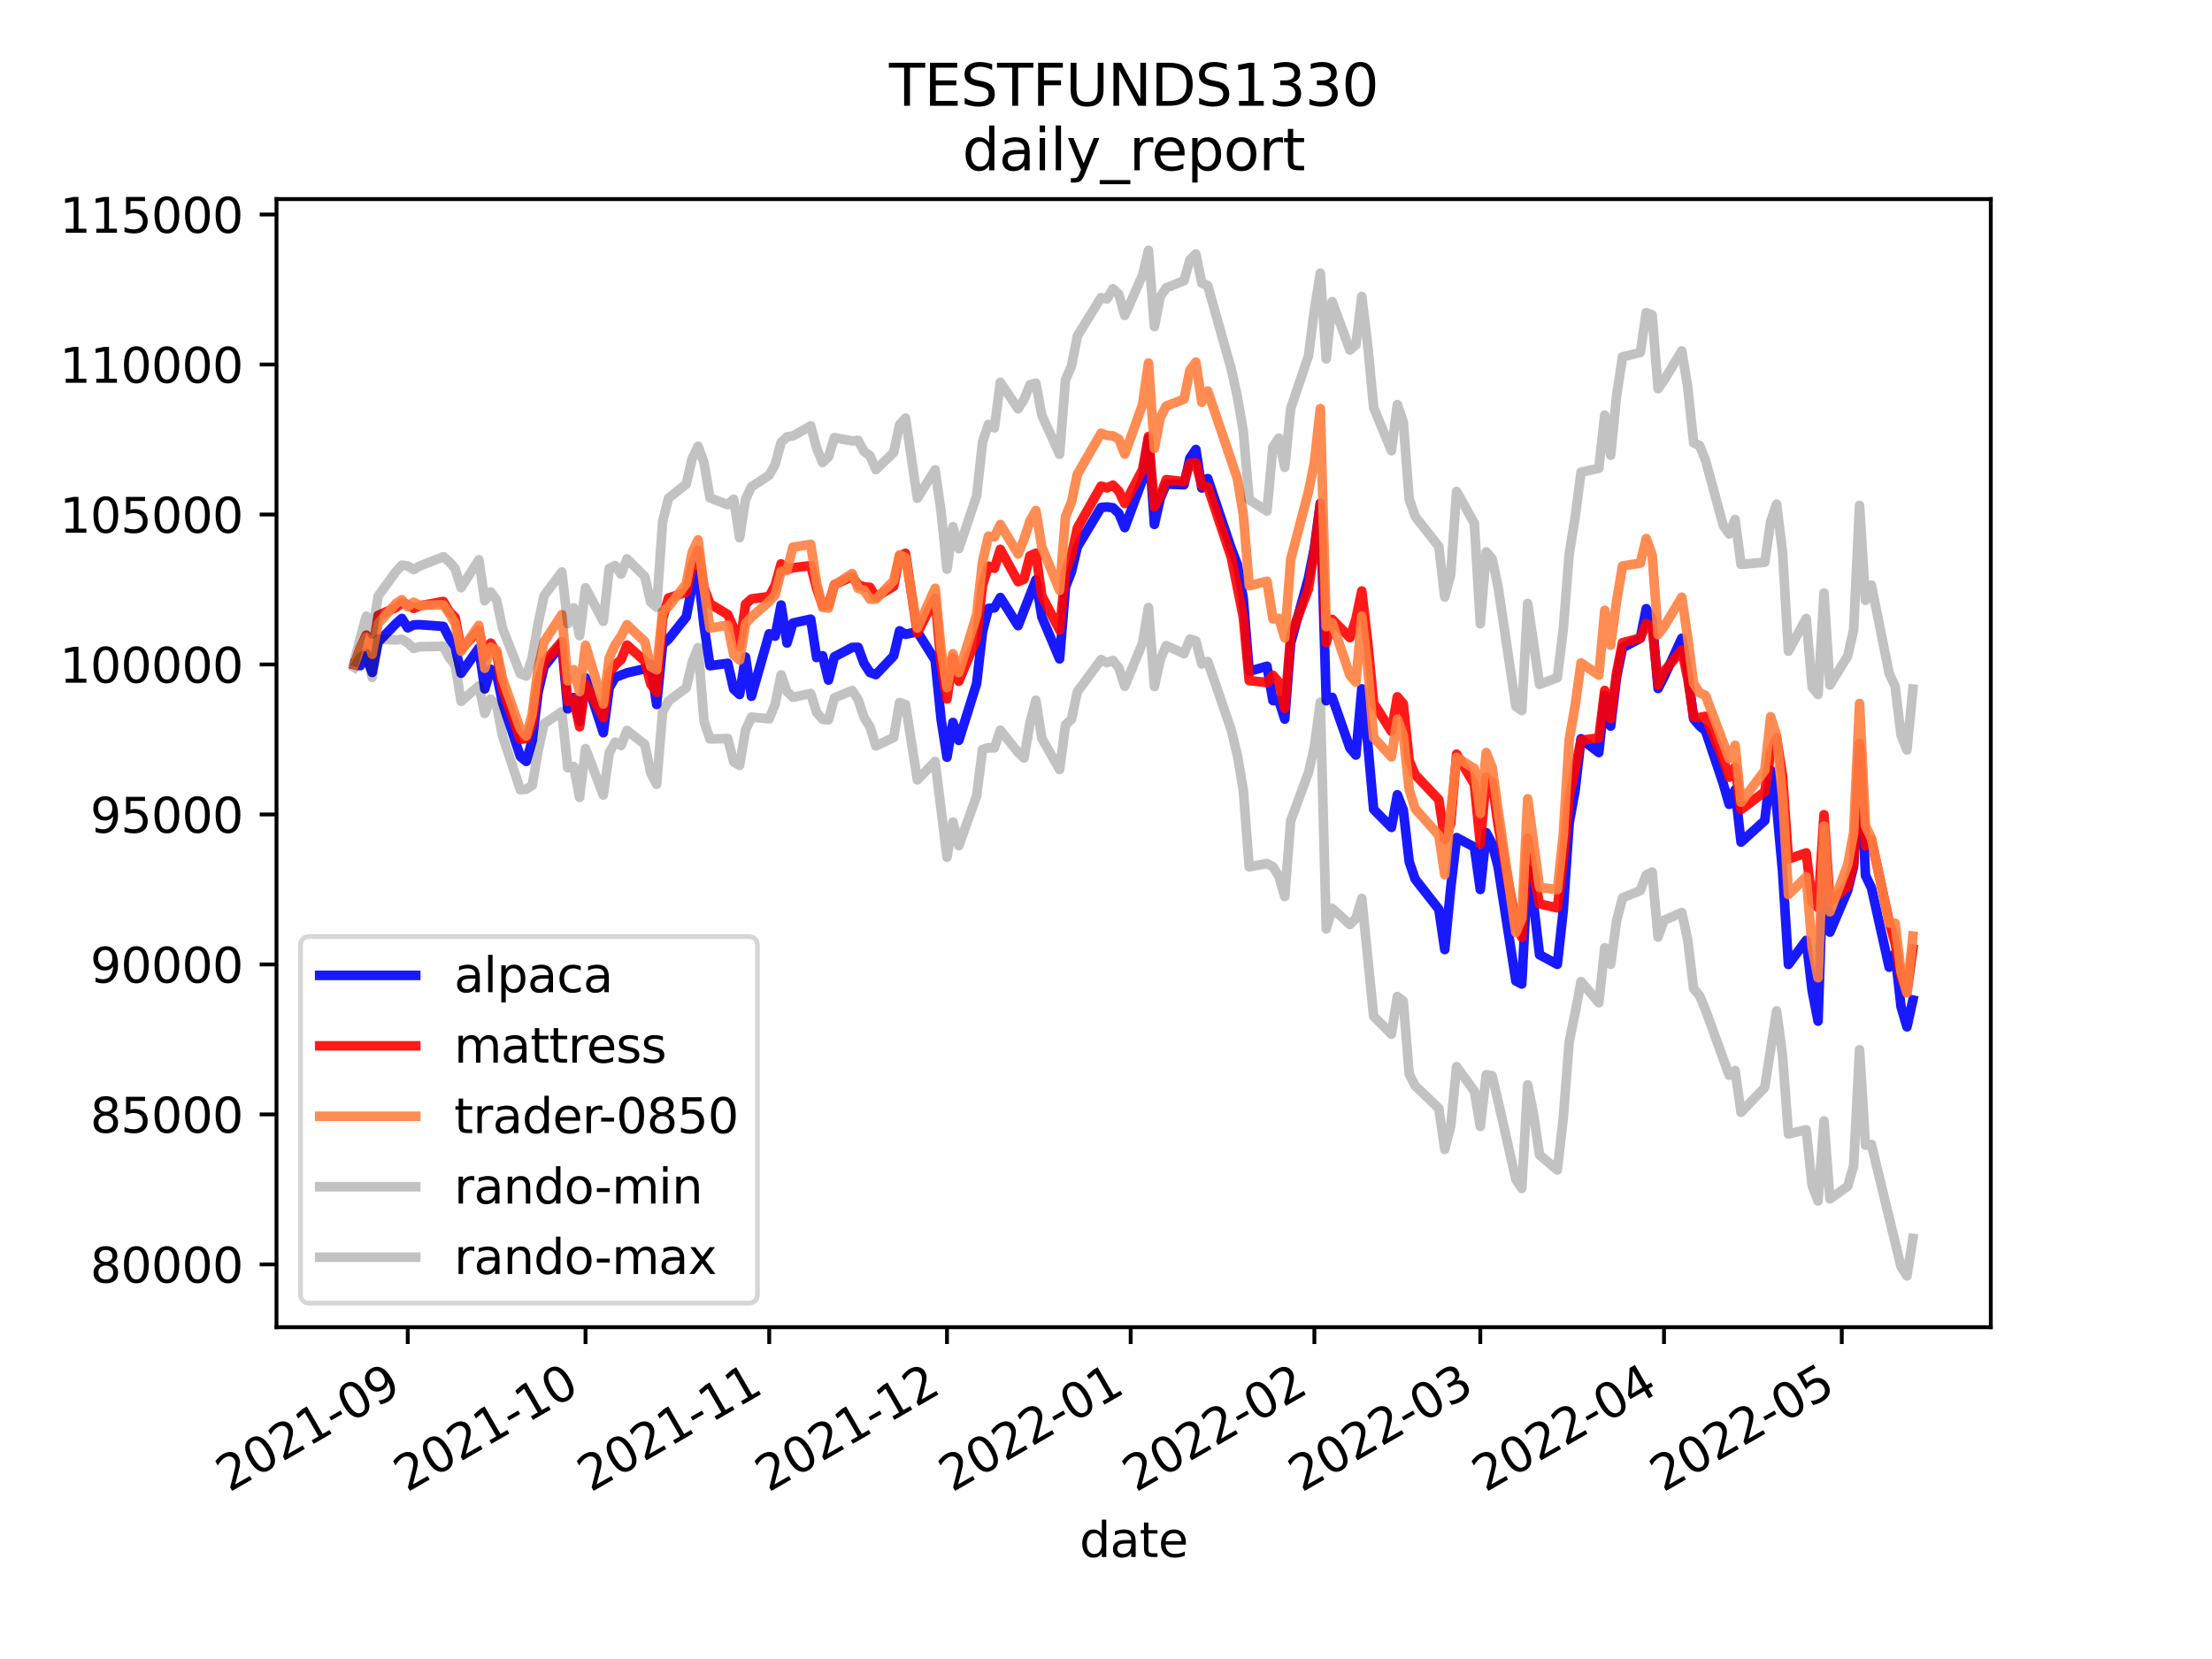 <?xml version="1.0" encoding="utf-8" standalone="no"?>
<!DOCTYPE svg PUBLIC "-//W3C//DTD SVG 1.1//EN"
  "http://www.w3.org/Graphics/SVG/1.1/DTD/svg11.dtd">
<svg height="345.6pt" version="1.1" viewBox="0 0 460.8 345.6" width="460.8pt" xmlns="http://www.w3.org/2000/svg" xmlns:xlink="http://www.w3.org/1999/xlink">
 <defs>
  <style type="text/css">*{stroke-linecap:butt;stroke-linejoin:round;}</style>
 </defs>
 <g id="figure_1">
  <g id="patch_1">
   <path d="M 0 345.6 
L 460.8 345.6 
L 460.8 0 
L 0 0 
z
" style="fill:#ffffff;"/>
  </g>
  <g id="axes_1">
   <g id="patch_2">
    <path d="M 57.6 276.48 
L 414.72 276.48 
L 414.72 41.472 
L 57.6 41.472 
z
" style="fill:#ffffff;"/>
   </g>
   <g id="matplotlib.axis_1">
    <g id="xtick_1">
     <g id="line2d_1">
      <defs>
       <path d="M 0 0 
L 0 3.5 
" id="m07c28745f4" style="stroke:#000000;stroke-width:0.8;"/>
      </defs>
      <g>
       <use style="stroke:#000000;stroke-width:0.8;" x="84.943" xlink:href="#m07c28745f4" y="276.48"/>
      </g>
     </g>
     <g id="text_1">
      <!-- 2021-09 -->
      <g transform="translate(47.718 310.952)rotate(-30)scale(0.1 -0.1)">
       <defs>
        <path d="M 1228 531 
L 3431 531 
L 3431 0 
L 469 0 
L 469 531 
Q 828 903 1448 1529 
Q 2069 2156 2228 2338 
Q 2531 2678 2651 2914 
Q 2772 3150 2772 3378 
Q 2772 3750 2511 3984 
Q 2250 4219 1831 4219 
Q 1534 4219 1204 4116 
Q 875 4013 500 3803 
L 500 4441 
Q 881 4594 1212 4672 
Q 1544 4750 1819 4750 
Q 2544 4750 2975 4387 
Q 3406 4025 3406 3419 
Q 3406 3131 3298 2873 
Q 3191 2616 2906 2266 
Q 2828 2175 2409 1742 
Q 1991 1309 1228 531 
z
" id="DejaVuSans-32" transform="scale(0.016)"/>
        <path d="M 2034 4250 
Q 1547 4250 1301 3770 
Q 1056 3291 1056 2328 
Q 1056 1369 1301 889 
Q 1547 409 2034 409 
Q 2525 409 2770 889 
Q 3016 1369 3016 2328 
Q 3016 3291 2770 3770 
Q 2525 4250 2034 4250 
z
M 2034 4750 
Q 2819 4750 3233 4129 
Q 3647 3509 3647 2328 
Q 3647 1150 3233 529 
Q 2819 -91 2034 -91 
Q 1250 -91 836 529 
Q 422 1150 422 2328 
Q 422 3509 836 4129 
Q 1250 4750 2034 4750 
z
" id="DejaVuSans-30" transform="scale(0.016)"/>
        <path d="M 794 531 
L 1825 531 
L 1825 4091 
L 703 3866 
L 703 4441 
L 1819 4666 
L 2450 4666 
L 2450 531 
L 3481 531 
L 3481 0 
L 794 0 
L 794 531 
z
" id="DejaVuSans-31" transform="scale(0.016)"/>
        <path d="M 313 2009 
L 1997 2009 
L 1997 1497 
L 313 1497 
L 313 2009 
z
" id="DejaVuSans-2d" transform="scale(0.016)"/>
        <path d="M 703 97 
L 703 672 
Q 941 559 1184 500 
Q 1428 441 1663 441 
Q 2288 441 2617 861 
Q 2947 1281 2994 2138 
Q 2813 1869 2534 1725 
Q 2256 1581 1919 1581 
Q 1219 1581 811 2004 
Q 403 2428 403 3163 
Q 403 3881 828 4315 
Q 1253 4750 1959 4750 
Q 2769 4750 3195 4129 
Q 3622 3509 3622 2328 
Q 3622 1225 3098 567 
Q 2575 -91 1691 -91 
Q 1453 -91 1209 -44 
Q 966 3 703 97 
z
M 1959 2075 
Q 2384 2075 2632 2365 
Q 2881 2656 2881 3163 
Q 2881 3666 2632 3958 
Q 2384 4250 1959 4250 
Q 1534 4250 1286 3958 
Q 1038 3666 1038 3163 
Q 1038 2656 1286 2365 
Q 1534 2075 1959 2075 
z
" id="DejaVuSans-39" transform="scale(0.016)"/>
       </defs>
       <use xlink:href="#DejaVuSans-32"/>
       <use x="63.623" xlink:href="#DejaVuSans-30"/>
       <use x="127.246" xlink:href="#DejaVuSans-32"/>
       <use x="190.869" xlink:href="#DejaVuSans-31"/>
       <use x="254.492" xlink:href="#DejaVuSans-2d"/>
       <use x="290.576" xlink:href="#DejaVuSans-30"/>
       <use x="354.199" xlink:href="#DejaVuSans-39"/>
      </g>
     </g>
    </g>
    <g id="xtick_2">
     <g id="line2d_2">
      <g>
       <use style="stroke:#000000;stroke-width:0.8;" x="121.975" xlink:href="#m07c28745f4" y="276.48"/>
      </g>
     </g>
     <g id="text_2">
      <!-- 2021-10 -->
      <g transform="translate(84.751 310.952)rotate(-30)scale(0.1 -0.1)">
       <use xlink:href="#DejaVuSans-32"/>
       <use x="63.623" xlink:href="#DejaVuSans-30"/>
       <use x="127.246" xlink:href="#DejaVuSans-32"/>
       <use x="190.869" xlink:href="#DejaVuSans-31"/>
       <use x="254.492" xlink:href="#DejaVuSans-2d"/>
       <use x="290.576" xlink:href="#DejaVuSans-31"/>
       <use x="354.199" xlink:href="#DejaVuSans-30"/>
      </g>
     </g>
    </g>
    <g id="xtick_3">
     <g id="line2d_3">
      <g>
       <use style="stroke:#000000;stroke-width:0.8;" x="160.243" xlink:href="#m07c28745f4" y="276.48"/>
      </g>
     </g>
     <g id="text_3">
      <!-- 2021-11 -->
      <g transform="translate(123.018 310.952)rotate(-30)scale(0.1 -0.1)">
       <use xlink:href="#DejaVuSans-32"/>
       <use x="63.623" xlink:href="#DejaVuSans-30"/>
       <use x="127.246" xlink:href="#DejaVuSans-32"/>
       <use x="190.869" xlink:href="#DejaVuSans-31"/>
       <use x="254.492" xlink:href="#DejaVuSans-2d"/>
       <use x="290.576" xlink:href="#DejaVuSans-31"/>
       <use x="354.199" xlink:href="#DejaVuSans-31"/>
      </g>
     </g>
    </g>
    <g id="xtick_4">
     <g id="line2d_4">
      <g>
       <use style="stroke:#000000;stroke-width:0.8;" x="197.276" xlink:href="#m07c28745f4" y="276.48"/>
      </g>
     </g>
     <g id="text_4">
      <!-- 2021-12 -->
      <g transform="translate(160.051 310.952)rotate(-30)scale(0.1 -0.1)">
       <use xlink:href="#DejaVuSans-32"/>
       <use x="63.623" xlink:href="#DejaVuSans-30"/>
       <use x="127.246" xlink:href="#DejaVuSans-32"/>
       <use x="190.869" xlink:href="#DejaVuSans-31"/>
       <use x="254.492" xlink:href="#DejaVuSans-2d"/>
       <use x="290.576" xlink:href="#DejaVuSans-31"/>
       <use x="354.199" xlink:href="#DejaVuSans-32"/>
      </g>
     </g>
    </g>
    <g id="xtick_5">
     <g id="line2d_5">
      <g>
       <use style="stroke:#000000;stroke-width:0.8;" x="235.543" xlink:href="#m07c28745f4" y="276.48"/>
      </g>
     </g>
     <g id="text_5">
      <!-- 2022-01 -->
      <g transform="translate(198.318 310.952)rotate(-30)scale(0.1 -0.1)">
       <use xlink:href="#DejaVuSans-32"/>
       <use x="63.623" xlink:href="#DejaVuSans-30"/>
       <use x="127.246" xlink:href="#DejaVuSans-32"/>
       <use x="190.869" xlink:href="#DejaVuSans-32"/>
       <use x="254.492" xlink:href="#DejaVuSans-2d"/>
       <use x="290.576" xlink:href="#DejaVuSans-30"/>
       <use x="354.199" xlink:href="#DejaVuSans-31"/>
      </g>
     </g>
    </g>
    <g id="xtick_6">
     <g id="line2d_6">
      <g>
       <use style="stroke:#000000;stroke-width:0.8;" x="273.81" xlink:href="#m07c28745f4" y="276.48"/>
      </g>
     </g>
     <g id="text_6">
      <!-- 2022-02 -->
      <g transform="translate(236.585 310.952)rotate(-30)scale(0.1 -0.1)">
       <use xlink:href="#DejaVuSans-32"/>
       <use x="63.623" xlink:href="#DejaVuSans-30"/>
       <use x="127.246" xlink:href="#DejaVuSans-32"/>
       <use x="190.869" xlink:href="#DejaVuSans-32"/>
       <use x="254.492" xlink:href="#DejaVuSans-2d"/>
       <use x="290.576" xlink:href="#DejaVuSans-30"/>
       <use x="354.199" xlink:href="#DejaVuSans-32"/>
      </g>
     </g>
    </g>
    <g id="xtick_7">
     <g id="line2d_7">
      <g>
       <use style="stroke:#000000;stroke-width:0.8;" x="308.374" xlink:href="#m07c28745f4" y="276.48"/>
      </g>
     </g>
     <g id="text_7">
      <!-- 2022-03 -->
      <g transform="translate(271.149 310.952)rotate(-30)scale(0.1 -0.1)">
       <defs>
        <path d="M 2597 2516 
Q 3050 2419 3304 2112 
Q 3559 1806 3559 1356 
Q 3559 666 3084 287 
Q 2609 -91 1734 -91 
Q 1441 -91 1130 -33 
Q 819 25 488 141 
L 488 750 
Q 750 597 1062 519 
Q 1375 441 1716 441 
Q 2309 441 2620 675 
Q 2931 909 2931 1356 
Q 2931 1769 2642 2001 
Q 2353 2234 1838 2234 
L 1294 2234 
L 1294 2753 
L 1863 2753 
Q 2328 2753 2575 2939 
Q 2822 3125 2822 3475 
Q 2822 3834 2567 4026 
Q 2313 4219 1838 4219 
Q 1578 4219 1281 4162 
Q 984 4106 628 3988 
L 628 4550 
Q 988 4650 1302 4700 
Q 1616 4750 1894 4750 
Q 2613 4750 3031 4423 
Q 3450 4097 3450 3541 
Q 3450 3153 3228 2886 
Q 3006 2619 2597 2516 
z
" id="DejaVuSans-33" transform="scale(0.016)"/>
       </defs>
       <use xlink:href="#DejaVuSans-32"/>
       <use x="63.623" xlink:href="#DejaVuSans-30"/>
       <use x="127.246" xlink:href="#DejaVuSans-32"/>
       <use x="190.869" xlink:href="#DejaVuSans-32"/>
       <use x="254.492" xlink:href="#DejaVuSans-2d"/>
       <use x="290.576" xlink:href="#DejaVuSans-30"/>
       <use x="354.199" xlink:href="#DejaVuSans-33"/>
      </g>
     </g>
    </g>
    <g id="xtick_8">
     <g id="line2d_8">
      <g>
       <use style="stroke:#000000;stroke-width:0.8;" x="346.641" xlink:href="#m07c28745f4" y="276.48"/>
      </g>
     </g>
     <g id="text_8">
      <!-- 2022-04 -->
      <g transform="translate(309.416 310.952)rotate(-30)scale(0.1 -0.1)">
       <defs>
        <path d="M 2419 4116 
L 825 1625 
L 2419 1625 
L 2419 4116 
z
M 2253 4666 
L 3047 4666 
L 3047 1625 
L 3713 1625 
L 3713 1100 
L 3047 1100 
L 3047 0 
L 2419 0 
L 2419 1100 
L 313 1100 
L 313 1709 
L 2253 4666 
z
" id="DejaVuSans-34" transform="scale(0.016)"/>
       </defs>
       <use xlink:href="#DejaVuSans-32"/>
       <use x="63.623" xlink:href="#DejaVuSans-30"/>
       <use x="127.246" xlink:href="#DejaVuSans-32"/>
       <use x="190.869" xlink:href="#DejaVuSans-32"/>
       <use x="254.492" xlink:href="#DejaVuSans-2d"/>
       <use x="290.576" xlink:href="#DejaVuSans-30"/>
       <use x="354.199" xlink:href="#DejaVuSans-34"/>
      </g>
     </g>
    </g>
    <g id="xtick_9">
     <g id="line2d_9">
      <g>
       <use style="stroke:#000000;stroke-width:0.8;" x="383.674" xlink:href="#m07c28745f4" y="276.48"/>
      </g>
     </g>
     <g id="text_9">
      <!-- 2022-05 -->
      <g transform="translate(346.449 310.952)rotate(-30)scale(0.1 -0.1)">
       <defs>
        <path d="M 691 4666 
L 3169 4666 
L 3169 4134 
L 1269 4134 
L 1269 2991 
Q 1406 3038 1543 3061 
Q 1681 3084 1819 3084 
Q 2600 3084 3056 2656 
Q 3513 2228 3513 1497 
Q 3513 744 3044 326 
Q 2575 -91 1722 -91 
Q 1428 -91 1123 -41 
Q 819 9 494 109 
L 494 744 
Q 775 591 1075 516 
Q 1375 441 1709 441 
Q 2250 441 2565 725 
Q 2881 1009 2881 1497 
Q 2881 1984 2565 2268 
Q 2250 2553 1709 2553 
Q 1456 2553 1204 2497 
Q 953 2441 691 2322 
L 691 4666 
z
" id="DejaVuSans-35" transform="scale(0.016)"/>
       </defs>
       <use xlink:href="#DejaVuSans-32"/>
       <use x="63.623" xlink:href="#DejaVuSans-30"/>
       <use x="127.246" xlink:href="#DejaVuSans-32"/>
       <use x="190.869" xlink:href="#DejaVuSans-32"/>
       <use x="254.492" xlink:href="#DejaVuSans-2d"/>
       <use x="290.576" xlink:href="#DejaVuSans-30"/>
       <use x="354.199" xlink:href="#DejaVuSans-35"/>
      </g>
     </g>
    </g>
    <g id="text_10">
     <!-- date -->
     <g transform="translate(224.885 324.351)scale(0.1 -0.1)">
      <defs>
       <path d="M 2906 2969 
L 2906 4863 
L 3481 4863 
L 3481 0 
L 2906 0 
L 2906 525 
Q 2725 213 2448 61 
Q 2172 -91 1784 -91 
Q 1150 -91 751 415 
Q 353 922 353 1747 
Q 353 2572 751 3078 
Q 1150 3584 1784 3584 
Q 2172 3584 2448 3432 
Q 2725 3281 2906 2969 
z
M 947 1747 
Q 947 1113 1208 752 
Q 1469 391 1925 391 
Q 2381 391 2643 752 
Q 2906 1113 2906 1747 
Q 2906 2381 2643 2742 
Q 2381 3103 1925 3103 
Q 1469 3103 1208 2742 
Q 947 2381 947 1747 
z
" id="DejaVuSans-64" transform="scale(0.016)"/>
       <path d="M 2194 1759 
Q 1497 1759 1228 1600 
Q 959 1441 959 1056 
Q 959 750 1161 570 
Q 1363 391 1709 391 
Q 2188 391 2477 730 
Q 2766 1069 2766 1631 
L 2766 1759 
L 2194 1759 
z
M 3341 1997 
L 3341 0 
L 2766 0 
L 2766 531 
Q 2569 213 2275 61 
Q 1981 -91 1556 -91 
Q 1019 -91 701 211 
Q 384 513 384 1019 
Q 384 1609 779 1909 
Q 1175 2209 1959 2209 
L 2766 2209 
L 2766 2266 
Q 2766 2663 2505 2880 
Q 2244 3097 1772 3097 
Q 1472 3097 1187 3025 
Q 903 2953 641 2809 
L 641 3341 
Q 956 3463 1253 3523 
Q 1550 3584 1831 3584 
Q 2591 3584 2966 3190 
Q 3341 2797 3341 1997 
z
" id="DejaVuSans-61" transform="scale(0.016)"/>
       <path d="M 1172 4494 
L 1172 3500 
L 2356 3500 
L 2356 3053 
L 1172 3053 
L 1172 1153 
Q 1172 725 1289 603 
Q 1406 481 1766 481 
L 2356 481 
L 2356 0 
L 1766 0 
Q 1100 0 847 248 
Q 594 497 594 1153 
L 594 3053 
L 172 3053 
L 172 3500 
L 594 3500 
L 594 4494 
L 1172 4494 
z
" id="DejaVuSans-74" transform="scale(0.016)"/>
       <path d="M 3597 1894 
L 3597 1613 
L 953 1613 
Q 991 1019 1311 708 
Q 1631 397 2203 397 
Q 2534 397 2845 478 
Q 3156 559 3463 722 
L 3463 178 
Q 3153 47 2828 -22 
Q 2503 -91 2169 -91 
Q 1331 -91 842 396 
Q 353 884 353 1716 
Q 353 2575 817 3079 
Q 1281 3584 2069 3584 
Q 2775 3584 3186 3129 
Q 3597 2675 3597 1894 
z
M 3022 2063 
Q 3016 2534 2758 2815 
Q 2500 3097 2075 3097 
Q 1594 3097 1305 2825 
Q 1016 2553 972 2059 
L 3022 2063 
z
" id="DejaVuSans-65" transform="scale(0.016)"/>
      </defs>
      <use xlink:href="#DejaVuSans-64"/>
      <use x="63.477" xlink:href="#DejaVuSans-61"/>
      <use x="124.756" xlink:href="#DejaVuSans-74"/>
      <use x="163.965" xlink:href="#DejaVuSans-65"/>
     </g>
    </g>
   </g>
   <g id="matplotlib.axis_2">
    <g id="ytick_1">
     <g id="line2d_10">
      <defs>
       <path d="M 0 0 
L -3.5 0 
" id="m3c3e4e229f" style="stroke:#000000;stroke-width:0.8;"/>
      </defs>
      <g>
       <use style="stroke:#000000;stroke-width:0.8;" x="57.6" xlink:href="#m3c3e4e229f" y="263.396"/>
      </g>
     </g>
     <g id="text_11">
      <!-- 80000 -->
      <g transform="translate(18.788 267.195)scale(0.1 -0.1)">
       <defs>
        <path d="M 2034 2216 
Q 1584 2216 1326 1975 
Q 1069 1734 1069 1313 
Q 1069 891 1326 650 
Q 1584 409 2034 409 
Q 2484 409 2743 651 
Q 3003 894 3003 1313 
Q 3003 1734 2745 1975 
Q 2488 2216 2034 2216 
z
M 1403 2484 
Q 997 2584 770 2862 
Q 544 3141 544 3541 
Q 544 4100 942 4425 
Q 1341 4750 2034 4750 
Q 2731 4750 3128 4425 
Q 3525 4100 3525 3541 
Q 3525 3141 3298 2862 
Q 3072 2584 2669 2484 
Q 3125 2378 3379 2068 
Q 3634 1759 3634 1313 
Q 3634 634 3220 271 
Q 2806 -91 2034 -91 
Q 1263 -91 848 271 
Q 434 634 434 1313 
Q 434 1759 690 2068 
Q 947 2378 1403 2484 
z
M 1172 3481 
Q 1172 3119 1398 2916 
Q 1625 2713 2034 2713 
Q 2441 2713 2670 2916 
Q 2900 3119 2900 3481 
Q 2900 3844 2670 4047 
Q 2441 4250 2034 4250 
Q 1625 4250 1398 4047 
Q 1172 3844 1172 3481 
z
" id="DejaVuSans-38" transform="scale(0.016)"/>
       </defs>
       <use xlink:href="#DejaVuSans-38"/>
       <use x="63.623" xlink:href="#DejaVuSans-30"/>
       <use x="127.246" xlink:href="#DejaVuSans-30"/>
       <use x="190.869" xlink:href="#DejaVuSans-30"/>
       <use x="254.492" xlink:href="#DejaVuSans-30"/>
      </g>
     </g>
    </g>
    <g id="ytick_2">
     <g id="line2d_11">
      <g>
       <use style="stroke:#000000;stroke-width:0.8;" x="57.6" xlink:href="#m3c3e4e229f" y="232.153"/>
      </g>
     </g>
     <g id="text_12">
      <!-- 85000 -->
      <g transform="translate(18.788 235.952)scale(0.1 -0.1)">
       <use xlink:href="#DejaVuSans-38"/>
       <use x="63.623" xlink:href="#DejaVuSans-35"/>
       <use x="127.246" xlink:href="#DejaVuSans-30"/>
       <use x="190.869" xlink:href="#DejaVuSans-30"/>
       <use x="254.492" xlink:href="#DejaVuSans-30"/>
      </g>
     </g>
    </g>
    <g id="ytick_3">
     <g id="line2d_12">
      <g>
       <use style="stroke:#000000;stroke-width:0.8;" x="57.6" xlink:href="#m3c3e4e229f" y="200.909"/>
      </g>
     </g>
     <g id="text_13">
      <!-- 90000 -->
      <g transform="translate(18.788 204.708)scale(0.1 -0.1)">
       <use xlink:href="#DejaVuSans-39"/>
       <use x="63.623" xlink:href="#DejaVuSans-30"/>
       <use x="127.246" xlink:href="#DejaVuSans-30"/>
       <use x="190.869" xlink:href="#DejaVuSans-30"/>
       <use x="254.492" xlink:href="#DejaVuSans-30"/>
      </g>
     </g>
    </g>
    <g id="ytick_4">
     <g id="line2d_13">
      <g>
       <use style="stroke:#000000;stroke-width:0.8;" x="57.6" xlink:href="#m3c3e4e229f" y="169.665"/>
      </g>
     </g>
     <g id="text_14">
      <!-- 95000 -->
      <g transform="translate(18.788 173.464)scale(0.1 -0.1)">
       <use xlink:href="#DejaVuSans-39"/>
       <use x="63.623" xlink:href="#DejaVuSans-35"/>
       <use x="127.246" xlink:href="#DejaVuSans-30"/>
       <use x="190.869" xlink:href="#DejaVuSans-30"/>
       <use x="254.492" xlink:href="#DejaVuSans-30"/>
      </g>
     </g>
    </g>
    <g id="ytick_5">
     <g id="line2d_14">
      <g>
       <use style="stroke:#000000;stroke-width:0.8;" x="57.6" xlink:href="#m3c3e4e229f" y="138.421"/>
      </g>
     </g>
     <g id="text_15">
      <!-- 100000 -->
      <g transform="translate(12.425 142.221)scale(0.1 -0.1)">
       <use xlink:href="#DejaVuSans-31"/>
       <use x="63.623" xlink:href="#DejaVuSans-30"/>
       <use x="127.246" xlink:href="#DejaVuSans-30"/>
       <use x="190.869" xlink:href="#DejaVuSans-30"/>
       <use x="254.492" xlink:href="#DejaVuSans-30"/>
       <use x="318.115" xlink:href="#DejaVuSans-30"/>
      </g>
     </g>
    </g>
    <g id="ytick_6">
     <g id="line2d_15">
      <g>
       <use style="stroke:#000000;stroke-width:0.8;" x="57.6" xlink:href="#m3c3e4e229f" y="107.178"/>
      </g>
     </g>
     <g id="text_16">
      <!-- 105000 -->
      <g transform="translate(12.425 110.977)scale(0.1 -0.1)">
       <use xlink:href="#DejaVuSans-31"/>
       <use x="63.623" xlink:href="#DejaVuSans-30"/>
       <use x="127.246" xlink:href="#DejaVuSans-35"/>
       <use x="190.869" xlink:href="#DejaVuSans-30"/>
       <use x="254.492" xlink:href="#DejaVuSans-30"/>
       <use x="318.115" xlink:href="#DejaVuSans-30"/>
      </g>
     </g>
    </g>
    <g id="ytick_7">
     <g id="line2d_16">
      <g>
       <use style="stroke:#000000;stroke-width:0.8;" x="57.6" xlink:href="#m3c3e4e229f" y="75.934"/>
      </g>
     </g>
     <g id="text_17">
      <!-- 110000 -->
      <g transform="translate(12.425 79.733)scale(0.1 -0.1)">
       <use xlink:href="#DejaVuSans-31"/>
       <use x="63.623" xlink:href="#DejaVuSans-31"/>
       <use x="127.246" xlink:href="#DejaVuSans-30"/>
       <use x="190.869" xlink:href="#DejaVuSans-30"/>
       <use x="254.492" xlink:href="#DejaVuSans-30"/>
       <use x="318.115" xlink:href="#DejaVuSans-30"/>
      </g>
     </g>
    </g>
    <g id="ytick_8">
     <g id="line2d_17">
      <g>
       <use style="stroke:#000000;stroke-width:0.8;" x="57.6" xlink:href="#m3c3e4e229f" y="44.69"/>
      </g>
     </g>
     <g id="text_18">
      <!-- 115000 -->
      <g transform="translate(12.425 48.49)scale(0.1 -0.1)">
       <use xlink:href="#DejaVuSans-31"/>
       <use x="63.623" xlink:href="#DejaVuSans-31"/>
       <use x="127.246" xlink:href="#DejaVuSans-35"/>
       <use x="190.869" xlink:href="#DejaVuSans-30"/>
       <use x="254.492" xlink:href="#DejaVuSans-30"/>
       <use x="318.115" xlink:href="#DejaVuSans-30"/>
      </g>
     </g>
    </g>
   </g>
   <g id="line2d_18">
    <path clip-path="url(#pb7c76d0c6c)" d="M 73.833 138.421 
L 75.067 138.672 
L 76.302 136.583 
L 77.536 140.087 
L 78.77 133.758 
L 82.474 129.922 
L 83.708 128.837 
L 84.943 130.786 
L 86.177 130.178 
L 87.411 130.13 
L 92.349 130.487 
L 93.584 132.905 
L 94.818 134.783 
L 96.052 140.248 
L 99.756 135.005 
L 100.99 143.505 
L 102.225 139.419 
L 103.459 140.501 
L 104.693 146.349 
L 108.397 157.577 
L 109.631 158.615 
L 110.866 154.277 
L 112.1 144.206 
L 113.334 138.915 
L 117.038 134.176 
L 118.272 147.67 
L 119.507 145.3 
L 120.741 150.288 
L 121.975 141.203 
L 125.679 152.627 
L 126.913 143.271 
L 128.148 141.11 
L 130.616 140.164 
L 134.32 139.321 
L 135.554 138.355 
L 136.789 146.754 
L 138.023 134.276 
L 139.257 133.157 
L 142.961 128.515 
L 144.195 122.06 
L 145.43 119.415 
L 146.664 130.379 
L 147.898 138.681 
L 151.602 138.175 
L 152.836 143.543 
L 154.071 144.679 
L 155.305 136.872 
L 156.539 145.051 
L 160.243 132.029 
L 161.477 132.519 
L 162.712 126.039 
L 163.946 133.957 
L 165.18 129.791 
L 168.884 128.983 
L 170.118 136.975 
L 171.353 136.594 
L 172.587 141.678 
L 173.821 136.825 
L 177.525 134.868 
L 178.759 134.842 
L 179.994 138.198 
L 181.228 140.097 
L 182.462 140.533 
L 186.166 136.63 
L 187.4 131.407 
L 188.635 132.138 
L 191.103 131.613 
L 194.807 137.54 
L 196.041 149.812 
L 197.276 157.741 
L 198.51 150.499 
L 199.744 154.235 
L 203.448 142.39 
L 204.682 131.567 
L 205.917 126.752 
L 207.151 126.63 
L 208.385 124.47 
L 212.089 130.341 
L 215.792 120.806 
L 217.026 128.498 
L 220.73 137.261 
L 221.964 122.283 
L 223.199 119.123 
L 224.433 113.933 
L 229.371 105.713 
L 230.605 105.611 
L 231.84 105.77 
L 233.074 106.961 
L 234.308 109.914 
L 238.012 99.94 
L 239.246 91.392 
L 240.48 109.241 
L 241.715 103.791 
L 242.949 100.846 
L 246.653 100.979 
L 247.887 95.426 
L 249.121 93.63 
L 250.356 101.657 
L 251.59 99.689 
L 256.528 114.376 
L 257.762 117.577 
L 258.997 124.692 
L 260.231 139.85 
L 263.935 138.788 
L 265.169 145.935 
L 266.403 145.943 
L 267.638 149.805 
L 268.872 133.955 
L 272.576 120.373 
L 273.81 114.129 
L 275.044 104.838 
L 276.279 145.977 
L 277.513 145.277 
L 281.217 155.84 
L 282.451 157.292 
L 283.685 143.508 
L 284.92 154.802 
L 286.154 168.602 
L 289.858 172.364 
L 291.092 165.573 
L 292.326 168.726 
L 293.561 179.496 
L 294.795 183.126 
L 299.733 189.418 
L 300.967 197.813 
L 302.202 185.056 
L 303.436 174.488 
L 307.14 176.47 
L 308.374 185.298 
L 309.608 173.462 
L 310.843 175.753 
L 312.077 180.586 
L 315.781 204.341 
L 317.015 204.988 
L 318.249 181.126 
L 319.484 188.482 
L 320.718 198.898 
L 324.422 200.89 
L 325.656 189.642 
L 326.89 171.468 
L 328.125 164.663 
L 329.359 153.907 
L 333.063 156.773 
L 334.297 144.857 
L 335.531 151.267 
L 336.766 141.015 
L 338 134.94 
L 341.704 132.978 
L 342.938 126.801 
L 344.172 129.139 
L 345.407 143.426 
L 346.641 141.027 
L 350.345 132.963 
L 351.579 139.948 
L 352.813 149.743 
L 354.048 151.201 
L 355.282 152.212 
L 358.986 163.266 
L 360.22 167.559 
L 361.454 164.533 
L 362.689 175.421 
L 367.627 170.949 
L 368.861 160.427 
L 370.095 167.945 
L 371.33 181.443 
L 372.564 200.91 
L 376.268 195.892 
L 377.502 206.361 
L 378.736 212.712 
L 379.971 175.799 
L 381.205 194.181 
L 384.909 185.481 
L 386.143 180.469 
L 387.377 155.117 
L 388.612 182.354 
L 389.846 184.937 
L 393.55 201.484 
L 394.784 198.667 
L 396.018 209.699 
L 397.253 213.909 
L 398.487 208.321 
L 398.487 208.321 
" style="fill:none;stroke:#0000ff;stroke-linecap:square;stroke-opacity:0.9;stroke-width:2;"/>
   </g>
   <g id="line2d_19">
    <path clip-path="url(#pb7c76d0c6c)" d="M 73.833 138.421 
L 75.067 134.96 
L 76.302 132.316 
L 77.536 136.339 
L 78.77 128.203 
L 82.474 126.558 
L 83.708 125.593 
L 84.943 125.934 
L 86.177 126.736 
L 87.411 126.206 
L 92.349 125.294 
L 93.584 127.407 
L 94.818 128.65 
L 96.052 135.297 
L 99.756 131.19 
L 100.99 136.859 
L 102.225 133.972 
L 103.459 136.019 
L 104.693 143.459 
L 108.397 154.018 
L 109.631 153.858 
L 110.866 150.719 
L 112.1 142.21 
L 113.334 137.952 
L 117.038 133.639 
L 118.272 146.06 
L 119.507 145.619 
L 120.741 151.395 
L 121.975 142.529 
L 125.679 149.515 
L 126.913 140.228 
L 128.148 138.519 
L 129.382 137.394 
L 130.616 134.384 
L 134.32 137.721 
L 135.554 142.483 
L 136.789 144.214 
L 138.023 129 
L 139.257 124.573 
L 142.961 123.372 
L 144.195 117.627 
L 145.43 114.622 
L 146.664 122.444 
L 147.898 125.763 
L 151.602 128.018 
L 152.836 130.81 
L 154.071 134.687 
L 155.305 125.871 
L 156.539 124.761 
L 160.243 124.262 
L 161.477 121.961 
L 162.712 117.461 
L 163.946 118.648 
L 165.18 118.28 
L 168.884 117.825 
L 170.118 122.565 
L 171.353 126.155 
L 172.587 126.033 
L 173.821 121.804 
L 177.525 120.095 
L 178.759 121.78 
L 179.994 122.262 
L 181.228 122.355 
L 182.462 124.366 
L 186.166 122.143 
L 187.4 115.826 
L 188.635 115.261 
L 191.103 131.826 
L 194.807 124.632 
L 196.041 138.324 
L 197.276 145.611 
L 198.51 137.021 
L 199.744 141.915 
L 203.448 132.982 
L 204.682 121.867 
L 205.917 117.934 
L 207.151 118.384 
L 208.385 114.433 
L 212.089 121.179 
L 213.323 120.64 
L 214.558 115.788 
L 215.792 115.24 
L 217.026 124.121 
L 220.73 131.258 
L 221.964 119.048 
L 223.199 115.729 
L 224.433 109.998 
L 229.371 101.277 
L 230.605 101.63 
L 231.84 101.066 
L 233.074 102.327 
L 234.308 104.885 
L 238.012 97.854 
L 239.246 90.93 
L 240.48 105.593 
L 241.715 103.217 
L 242.949 99.911 
L 246.653 100.343 
L 247.887 96.504 
L 249.121 96.425 
L 250.356 101.139 
L 251.59 101.426 
L 256.528 116.221 
L 258.997 128.499 
L 260.231 141.77 
L 263.935 142.191 
L 265.169 140.681 
L 266.403 142.151 
L 267.638 147.566 
L 268.872 132.447 
L 272.576 122.652 
L 273.81 114.701 
L 275.044 105.107 
L 276.279 133.883 
L 277.513 129.032 
L 281.217 132.823 
L 282.451 129.016 
L 283.685 123.111 
L 284.92 133.769 
L 286.154 146.466 
L 289.858 152.366 
L 291.092 145.16 
L 292.326 146.612 
L 293.561 158.488 
L 294.795 161.362 
L 299.733 166.589 
L 300.967 174.864 
L 302.202 171.591 
L 303.436 157.102 
L 307.14 163.4 
L 308.374 175.827 
L 309.608 161.922 
L 310.843 163.033 
L 312.077 171.861 
L 315.781 192.285 
L 317.015 195.239 
L 318.249 174.653 
L 319.484 182.259 
L 320.718 188.299 
L 324.422 189.13 
L 325.656 179.019 
L 326.89 166.073 
L 329.359 154.213 
L 333.063 153.71 
L 334.297 143.831 
L 335.531 149.71 
L 336.766 140.145 
L 338 133.891 
L 341.704 132.923 
L 342.938 129.873 
L 344.172 130.602 
L 345.407 142.702 
L 346.641 139.894 
L 350.345 135.402 
L 351.579 141.313 
L 352.813 149.38 
L 354.048 149.465 
L 355.282 149.22 
L 358.986 158.275 
L 360.22 161.89 
L 361.454 159.784 
L 362.689 168.658 
L 367.627 164.932 
L 368.861 156.642 
L 370.095 153.672 
L 371.33 161.618 
L 372.564 178.951 
L 376.268 177.674 
L 377.502 187.84 
L 378.736 189.051 
L 379.971 169.714 
L 381.205 187.903 
L 384.909 184.632 
L 386.143 179.95 
L 387.377 154.861 
L 388.612 176.183 
L 389.846 174.917 
L 393.55 191.972 
L 394.784 196.492 
L 396.018 203.304 
L 397.253 206.678 
L 398.487 197.73 
L 398.487 197.73 
" style="fill:none;stroke:#ff0000;stroke-linecap:square;stroke-opacity:0.9;stroke-width:2;"/>
   </g>
   <g id="line2d_20">
    <path clip-path="url(#pb7c76d0c6c)" d="M 73.833 138.421 
L 75.067 134.992 
L 76.302 132.719 
L 77.536 136.273 
L 78.77 129.902 
L 82.474 125.737 
L 83.708 124.931 
L 84.943 126.387 
L 86.177 125.455 
L 87.411 126.095 
L 92.349 125.999 
L 93.584 127.723 
L 94.818 129.899 
L 96.052 135.659 
L 99.756 130.28 
L 100.99 139.217 
L 102.225 134.844 
L 103.459 135.443 
L 104.693 141.405 
L 108.397 151.903 
L 109.631 153.303 
L 110.866 148.756 
L 112.1 139.272 
L 113.334 133.719 
L 117.038 128.04 
L 118.272 141.832 
L 119.507 139.513 
L 120.741 144.084 
L 121.975 134.432 
L 125.679 146.653 
L 126.913 137.009 
L 128.148 134.328 
L 129.382 132.529 
L 130.616 130.154 
L 134.32 133.664 
L 135.554 138.861 
L 136.789 139.536 
L 138.023 127.472 
L 139.257 126.395 
L 142.961 121.608 
L 144.195 115.071 
L 145.43 112.458 
L 146.664 122.496 
L 147.898 130.845 
L 151.602 130.236 
L 152.836 136.387 
L 154.071 137.507 
L 155.305 129.921 
L 156.539 128.53 
L 160.243 125.311 
L 161.477 123.933 
L 162.712 119.016 
L 163.946 118.816 
L 165.18 113.987 
L 168.884 113.397 
L 170.118 121.421 
L 171.353 126.518 
L 172.587 126.687 
L 173.821 121.891 
L 177.525 119.479 
L 178.759 122.558 
L 179.994 122.969 
L 181.228 124.807 
L 182.462 124.802 
L 186.166 120.956 
L 187.4 115.581 
L 188.635 116.139 
L 191.103 130.838 
L 194.807 122.549 
L 196.041 135.174 
L 197.276 143.246 
L 198.51 136.172 
L 199.744 140.111 
L 203.448 128.093 
L 204.682 117.015 
L 205.917 111.701 
L 207.151 111.821 
L 208.385 109.267 
L 212.089 115.397 
L 213.323 112.337 
L 214.558 108.515 
L 215.792 106.35 
L 217.026 113.926 
L 220.73 122.983 
L 221.964 107.585 
L 223.199 104.61 
L 224.433 98.794 
L 229.371 90.26 
L 230.605 90.696 
L 231.84 90.794 
L 233.074 91.485 
L 234.308 94.6 
L 238.012 84.289 
L 239.246 75.631 
L 240.48 93.402 
L 241.715 86.938 
L 242.949 84.584 
L 246.653 83.155 
L 247.887 77.087 
L 249.121 75.434 
L 250.356 83.791 
L 251.59 81.467 
L 257.762 99.698 
L 258.997 107.161 
L 260.231 122.016 
L 263.935 121.086 
L 265.169 128.924 
L 266.403 128.841 
L 267.638 132.888 
L 268.872 116.579 
L 272.576 102.436 
L 273.81 96.314 
L 275.044 85.12 
L 276.279 130.548 
L 277.513 129.719 
L 281.217 140.662 
L 282.451 142.098 
L 283.685 128.343 
L 284.92 139.176 
L 286.154 153.642 
L 289.858 157.661 
L 291.092 149.802 
L 292.326 153.109 
L 293.561 164.5 
L 294.795 168.46 
L 299.733 174.009 
L 300.967 182.216 
L 302.202 169.077 
L 303.436 157.772 
L 307.14 160.113 
L 308.374 169.448 
L 309.608 156.772 
L 310.843 159.865 
L 312.077 168.718 
L 315.781 194.285 
L 317.015 191.34 
L 318.249 166.406 
L 320.718 184.854 
L 324.422 185.332 
L 325.656 173.941 
L 326.89 154.047 
L 328.125 147.031 
L 329.359 138.1 
L 333.063 140.634 
L 334.297 127.153 
L 335.531 134.398 
L 336.766 125.209 
L 338 117.896 
L 341.704 117.321 
L 342.938 112.189 
L 344.172 115.583 
L 345.407 132.204 
L 346.641 130.548 
L 350.345 124.416 
L 351.579 132.86 
L 352.813 142.375 
L 354.048 144.326 
L 355.282 144.85 
L 360.22 158.019 
L 361.454 155.259 
L 362.689 167.127 
L 367.627 160.505 
L 368.861 149.318 
L 370.095 153.255 
L 371.33 165.937 
L 372.564 186.366 
L 376.268 182.638 
L 377.502 197.327 
L 378.736 203.683 
L 379.971 172.097 
L 381.205 189.945 
L 384.909 180.168 
L 386.143 173.437 
L 387.377 146.559 
L 388.612 172.002 
L 389.846 174.625 
L 393.55 192.287 
L 394.784 192.333 
L 396.018 202.443 
L 397.253 206.843 
L 398.487 195.001 
L 398.487 195.001 
" style="fill:none;stroke:#ff8040;stroke-linecap:square;stroke-opacity:0.9;stroke-width:2;"/>
   </g>
   <g id="line2d_21">
    <path clip-path="url(#pb7c76d0c6c)" d="M 73.833 139.046 
L 75.067 136.947 
L 76.302 136.153 
L 77.536 141.107 
L 78.77 133.129 
L 82.474 133.318 
L 83.708 133.166 
L 84.943 133.926 
L 86.177 135.076 
L 87.411 134.723 
L 92.349 134.645 
L 93.584 137.007 
L 94.818 138.542 
L 96.052 146.087 
L 99.756 142.874 
L 100.99 148.628 
L 102.225 145.62 
L 103.459 146.974 
L 104.693 153.335 
L 108.397 164.518 
L 109.631 164.405 
L 110.866 163.624 
L 112.1 156.401 
L 113.334 150.773 
L 117.038 148.259 
L 118.272 159.928 
L 119.507 159.656 
L 120.741 166.088 
L 121.975 155.952 
L 125.679 165.617 
L 126.913 156.847 
L 128.148 154.595 
L 129.382 155.299 
L 130.616 152.17 
L 134.32 155.07 
L 135.554 160.981 
L 136.789 163.374 
L 138.023 148.342 
L 139.257 146.03 
L 142.961 143.28 
L 144.195 137.947 
L 145.43 134.917 
L 146.664 150.277 
L 147.898 153.948 
L 151.602 153.845 
L 152.836 158.717 
L 154.071 159.419 
L 155.305 152.092 
L 156.539 149.394 
L 160.243 149.733 
L 161.477 146.711 
L 162.712 140.589 
L 163.946 144.048 
L 165.18 145.257 
L 168.884 144.464 
L 170.118 148.425 
L 171.353 149.844 
L 172.587 149.963 
L 173.821 145.37 
L 177.525 143.848 
L 178.759 145.729 
L 179.994 149.417 
L 181.228 151.427 
L 182.462 155.392 
L 186.166 153.637 
L 187.4 146.343 
L 188.635 146.787 
L 191.103 162.462 
L 194.807 158.625 
L 197.276 178.567 
L 198.51 171.26 
L 199.744 176.174 
L 203.448 165.784 
L 204.682 156.113 
L 205.917 155.764 
L 207.151 155.806 
L 208.385 152.123 
L 212.089 156.729 
L 213.323 157.901 
L 214.558 150.635 
L 215.792 145.871 
L 217.026 153.8 
L 220.73 160.298 
L 221.964 151.007 
L 223.199 149.844 
L 224.433 144.112 
L 229.371 137.408 
L 230.605 138.054 
L 231.84 137.58 
L 233.074 139.149 
L 234.308 142.954 
L 238.012 133.971 
L 239.246 126.554 
L 240.48 143.023 
L 241.715 137.357 
L 242.949 134.48 
L 246.653 136.169 
L 247.887 133.134 
L 249.121 133.521 
L 250.356 138.311 
L 251.59 137.794 
L 256.528 152.168 
L 257.762 157.319 
L 258.997 164.531 
L 260.231 180.576 
L 263.935 179.895 
L 265.169 180.556 
L 266.403 182.505 
L 267.638 186.762 
L 268.872 171.004 
L 272.576 160.937 
L 273.81 155.619 
L 275.044 146.304 
L 276.279 193.522 
L 277.513 189.22 
L 281.217 192.588 
L 282.451 191.326 
L 283.685 187.177 
L 286.154 211.717 
L 289.858 215.42 
L 291.092 207.588 
L 292.326 208.564 
L 293.561 223.758 
L 294.795 226.165 
L 299.733 230.911 
L 300.967 239.427 
L 302.202 234.63 
L 303.436 222.206 
L 307.14 227.31 
L 308.374 234.652 
L 309.608 223.889 
L 310.843 224.093 
L 312.077 229.373 
L 315.781 245.703 
L 317.015 247.562 
L 318.249 225.989 
L 319.484 232.265 
L 320.718 240.591 
L 324.422 243.737 
L 325.656 232.928 
L 326.89 216.998 
L 328.125 211.01 
L 329.359 204.468 
L 333.063 208.896 
L 334.297 197.43 
L 335.531 200.888 
L 336.766 191.804 
L 338 187.04 
L 341.704 185.52 
L 342.938 182.271 
L 344.172 181.661 
L 345.407 195.223 
L 346.641 191.718 
L 350.345 190.103 
L 351.579 195.796 
L 352.813 205.942 
L 354.048 207.399 
L 355.282 210.361 
L 360.22 223.992 
L 361.454 223.013 
L 362.689 231.708 
L 367.627 226.524 
L 370.095 210.597 
L 371.33 219.787 
L 372.564 236.224 
L 376.268 235.352 
L 377.502 246.95 
L 378.736 250.185 
L 379.971 233.495 
L 381.205 249.741 
L 384.909 247.13 
L 386.143 242.87 
L 387.377 218.692 
L 388.612 238.565 
L 389.846 238.421 
L 396.018 263.843 
L 397.253 265.798 
L 398.487 257.991 
L 398.487 257.991 
" style="fill:none;stroke:#0d0d0d;stroke-linecap:square;stroke-opacity:0.25;stroke-width:2;"/>
   </g>
   <g id="line2d_22">
    <path clip-path="url(#pb7c76d0c6c)" d="M 73.833 137.797 
L 75.067 132.776 
L 76.302 128.368 
L 77.536 132.068 
L 78.77 124.175 
L 82.474 119.095 
L 83.708 117.737 
L 84.943 117.905 
L 86.177 118.665 
L 87.411 117.93 
L 92.349 115.973 
L 93.584 117.006 
L 94.818 118.467 
L 96.052 122.427 
L 99.756 116.602 
L 100.99 125.129 
L 102.225 123.31 
L 103.459 125.036 
L 104.693 130.916 
L 108.397 140.334 
L 109.631 140.836 
L 110.866 137.032 
L 112.1 129.91 
L 113.334 124.11 
L 117.038 119.147 
L 118.272 129.925 
L 119.507 126.618 
L 120.741 132.417 
L 121.975 122.459 
L 125.679 129.424 
L 126.913 118.413 
L 128.148 117.822 
L 129.382 119.602 
L 130.616 116.414 
L 134.32 120.109 
L 135.554 125.428 
L 136.789 126.506 
L 138.023 108.739 
L 139.257 103.793 
L 142.961 100.845 
L 144.195 95.499 
L 145.43 92.961 
L 146.664 96.452 
L 147.898 103.708 
L 151.602 105.127 
L 152.836 103.994 
L 154.071 112.02 
L 155.305 104.02 
L 156.539 101.414 
L 160.243 98.984 
L 161.477 96.779 
L 162.712 92.172 
L 163.946 90.988 
L 165.18 90.825 
L 168.884 88.704 
L 170.118 93.337 
L 171.353 96.344 
L 172.587 95.169 
L 173.821 91.171 
L 177.525 91.857 
L 178.759 91.74 
L 179.994 94.054 
L 181.228 94.929 
L 182.462 97.836 
L 186.166 94.259 
L 187.4 88.488 
L 188.635 87.103 
L 191.103 103.788 
L 194.807 97.887 
L 196.041 106.572 
L 197.276 118.579 
L 198.51 109.714 
L 199.744 114.307 
L 203.448 103.295 
L 204.682 92.087 
L 205.917 88.409 
L 207.151 89.141 
L 208.385 79.643 
L 212.089 85.159 
L 213.323 83.223 
L 214.558 80.178 
L 215.792 79.833 
L 217.026 86.485 
L 220.73 94.618 
L 221.964 79.116 
L 223.199 76.292 
L 224.433 69.992 
L 229.371 61.992 
L 230.605 62.285 
L 231.84 60.155 
L 233.074 61.324 
L 234.308 65.702 
L 238.012 57.341 
L 239.246 52.154 
L 240.48 68.038 
L 241.715 61.792 
L 242.949 59.961 
L 246.653 58.478 
L 247.887 54.109 
L 249.121 52.912 
L 250.356 58.97 
L 251.59 59.487 
L 256.528 77.002 
L 257.762 82.604 
L 258.997 89.845 
L 260.231 104.102 
L 263.935 106.446 
L 265.169 93.074 
L 266.403 91.27 
L 267.638 97.345 
L 268.872 85.124 
L 272.576 74.134 
L 273.81 64.601 
L 275.044 56.914 
L 276.279 74.762 
L 277.513 62.824 
L 281.217 72.925 
L 282.451 71.838 
L 283.685 61.76 
L 284.92 71.888 
L 286.154 84.894 
L 289.858 93.894 
L 291.092 84.289 
L 292.326 87.911 
L 293.561 103.932 
L 294.795 107.563 
L 299.733 113.858 
L 300.967 124.383 
L 302.202 119.692 
L 303.436 102.367 
L 307.14 109.048 
L 308.374 129.938 
L 309.608 114.957 
L 310.843 116.41 
L 312.077 122.248 
L 315.781 147.148 
L 317.015 148.023 
L 318.249 125.713 
L 320.718 142.56 
L 324.422 141.164 
L 325.656 131.113 
L 326.89 115.425 
L 328.125 107.794 
L 329.359 98.368 
L 333.063 97.542 
L 334.297 86.485 
L 335.531 94.828 
L 336.766 82.402 
L 338 74.352 
L 341.704 73.43 
L 342.938 65.144 
L 344.172 65.614 
L 345.407 80.978 
L 346.641 79.227 
L 350.345 73.096 
L 351.579 80.611 
L 352.813 92.241 
L 354.048 92.806 
L 355.282 95.848 
L 358.986 109.477 
L 360.22 111.243 
L 361.454 108.219 
L 362.689 117.572 
L 367.627 117.141 
L 368.861 108.618 
L 370.095 105.018 
L 371.33 114.914 
L 372.564 135.644 
L 376.268 128.845 
L 377.502 143.122 
L 378.736 144.678 
L 379.971 123.542 
L 381.205 142.7 
L 384.909 136.666 
L 386.143 131.207 
L 387.377 105.27 
L 388.612 125.059 
L 389.846 121.886 
L 393.55 140.283 
L 394.784 142.928 
L 396.018 153.108 
L 397.253 156.215 
L 398.487 143.542 
L 398.487 143.542 
" style="fill:none;stroke:#0d0d0d;stroke-linecap:square;stroke-opacity:0.25;stroke-width:2;"/>
   </g>
   <g id="patch_3">
    <path d="M 57.6 276.48 
L 57.6 41.472 
" style="fill:none;stroke:#000000;stroke-linecap:square;stroke-linejoin:miter;stroke-width:0.8;"/>
   </g>
   <g id="patch_4">
    <path d="M 414.72 276.48 
L 414.72 41.472 
" style="fill:none;stroke:#000000;stroke-linecap:square;stroke-linejoin:miter;stroke-width:0.8;"/>
   </g>
   <g id="patch_5">
    <path d="M 57.6 276.48 
L 414.72 276.48 
" style="fill:none;stroke:#000000;stroke-linecap:square;stroke-linejoin:miter;stroke-width:0.8;"/>
   </g>
   <g id="patch_6">
    <path d="M 57.6 41.472 
L 414.72 41.472 
" style="fill:none;stroke:#000000;stroke-linecap:square;stroke-linejoin:miter;stroke-width:0.8;"/>
   </g>
   <g id="text_19">
    <!-- TESTFUNDS1330 -->
    <g transform="translate(185.2 22.035)scale(0.12 -0.12)">
     <defs>
      <path d="M -19 4666 
L 3928 4666 
L 3928 4134 
L 2272 4134 
L 2272 0 
L 1638 0 
L 1638 4134 
L -19 4134 
L -19 4666 
z
" id="DejaVuSans-54" transform="scale(0.016)"/>
      <path d="M 628 4666 
L 3578 4666 
L 3578 4134 
L 1259 4134 
L 1259 2753 
L 3481 2753 
L 3481 2222 
L 1259 2222 
L 1259 531 
L 3634 531 
L 3634 0 
L 628 0 
L 628 4666 
z
" id="DejaVuSans-45" transform="scale(0.016)"/>
      <path d="M 3425 4513 
L 3425 3897 
Q 3066 4069 2747 4153 
Q 2428 4238 2131 4238 
Q 1616 4238 1336 4038 
Q 1056 3838 1056 3469 
Q 1056 3159 1242 3001 
Q 1428 2844 1947 2747 
L 2328 2669 
Q 3034 2534 3370 2195 
Q 3706 1856 3706 1288 
Q 3706 609 3251 259 
Q 2797 -91 1919 -91 
Q 1588 -91 1214 -16 
Q 841 59 441 206 
L 441 856 
Q 825 641 1194 531 
Q 1563 422 1919 422 
Q 2459 422 2753 634 
Q 3047 847 3047 1241 
Q 3047 1584 2836 1778 
Q 2625 1972 2144 2069 
L 1759 2144 
Q 1053 2284 737 2584 
Q 422 2884 422 3419 
Q 422 4038 858 4394 
Q 1294 4750 2059 4750 
Q 2388 4750 2728 4690 
Q 3069 4631 3425 4513 
z
" id="DejaVuSans-53" transform="scale(0.016)"/>
      <path d="M 628 4666 
L 3309 4666 
L 3309 4134 
L 1259 4134 
L 1259 2759 
L 3109 2759 
L 3109 2228 
L 1259 2228 
L 1259 0 
L 628 0 
L 628 4666 
z
" id="DejaVuSans-46" transform="scale(0.016)"/>
      <path d="M 556 4666 
L 1191 4666 
L 1191 1831 
Q 1191 1081 1462 751 
Q 1734 422 2344 422 
Q 2950 422 3222 751 
Q 3494 1081 3494 1831 
L 3494 4666 
L 4128 4666 
L 4128 1753 
Q 4128 841 3676 375 
Q 3225 -91 2344 -91 
Q 1459 -91 1007 375 
Q 556 841 556 1753 
L 556 4666 
z
" id="DejaVuSans-55" transform="scale(0.016)"/>
      <path d="M 628 4666 
L 1478 4666 
L 3547 763 
L 3547 4666 
L 4159 4666 
L 4159 0 
L 3309 0 
L 1241 3903 
L 1241 0 
L 628 0 
L 628 4666 
z
" id="DejaVuSans-4e" transform="scale(0.016)"/>
      <path d="M 1259 4147 
L 1259 519 
L 2022 519 
Q 2988 519 3436 956 
Q 3884 1394 3884 2338 
Q 3884 3275 3436 3711 
Q 2988 4147 2022 4147 
L 1259 4147 
z
M 628 4666 
L 1925 4666 
Q 3281 4666 3915 4102 
Q 4550 3538 4550 2338 
Q 4550 1131 3912 565 
Q 3275 0 1925 0 
L 628 0 
L 628 4666 
z
" id="DejaVuSans-44" transform="scale(0.016)"/>
     </defs>
     <use xlink:href="#DejaVuSans-54"/>
     <use x="61.084" xlink:href="#DejaVuSans-45"/>
     <use x="124.268" xlink:href="#DejaVuSans-53"/>
     <use x="187.744" xlink:href="#DejaVuSans-54"/>
     <use x="248.828" xlink:href="#DejaVuSans-46"/>
     <use x="306.348" xlink:href="#DejaVuSans-55"/>
     <use x="379.541" xlink:href="#DejaVuSans-4e"/>
     <use x="454.346" xlink:href="#DejaVuSans-44"/>
     <use x="531.348" xlink:href="#DejaVuSans-53"/>
     <use x="594.824" xlink:href="#DejaVuSans-31"/>
     <use x="658.447" xlink:href="#DejaVuSans-33"/>
     <use x="722.07" xlink:href="#DejaVuSans-33"/>
     <use x="785.693" xlink:href="#DejaVuSans-30"/>
    </g>
    <!-- daily_report -->
    <g transform="translate(200.467 35.472)scale(0.12 -0.12)">
     <defs>
      <path d="M 603 3500 
L 1178 3500 
L 1178 0 
L 603 0 
L 603 3500 
z
M 603 4863 
L 1178 4863 
L 1178 4134 
L 603 4134 
L 603 4863 
z
" id="DejaVuSans-69" transform="scale(0.016)"/>
      <path d="M 603 4863 
L 1178 4863 
L 1178 0 
L 603 0 
L 603 4863 
z
" id="DejaVuSans-6c" transform="scale(0.016)"/>
      <path d="M 2059 -325 
Q 1816 -950 1584 -1140 
Q 1353 -1331 966 -1331 
L 506 -1331 
L 506 -850 
L 844 -850 
Q 1081 -850 1212 -737 
Q 1344 -625 1503 -206 
L 1606 56 
L 191 3500 
L 800 3500 
L 1894 763 
L 2988 3500 
L 3597 3500 
L 2059 -325 
z
" id="DejaVuSans-79" transform="scale(0.016)"/>
      <path d="M 3263 -1063 
L 3263 -1509 
L -63 -1509 
L -63 -1063 
L 3263 -1063 
z
" id="DejaVuSans-5f" transform="scale(0.016)"/>
      <path d="M 2631 2963 
Q 2534 3019 2420 3045 
Q 2306 3072 2169 3072 
Q 1681 3072 1420 2755 
Q 1159 2438 1159 1844 
L 1159 0 
L 581 0 
L 581 3500 
L 1159 3500 
L 1159 2956 
Q 1341 3275 1631 3429 
Q 1922 3584 2338 3584 
Q 2397 3584 2469 3576 
Q 2541 3569 2628 3553 
L 2631 2963 
z
" id="DejaVuSans-72" transform="scale(0.016)"/>
      <path d="M 1159 525 
L 1159 -1331 
L 581 -1331 
L 581 3500 
L 1159 3500 
L 1159 2969 
Q 1341 3281 1617 3432 
Q 1894 3584 2278 3584 
Q 2916 3584 3314 3078 
Q 3713 2572 3713 1747 
Q 3713 922 3314 415 
Q 2916 -91 2278 -91 
Q 1894 -91 1617 61 
Q 1341 213 1159 525 
z
M 3116 1747 
Q 3116 2381 2855 2742 
Q 2594 3103 2138 3103 
Q 1681 3103 1420 2742 
Q 1159 2381 1159 1747 
Q 1159 1113 1420 752 
Q 1681 391 2138 391 
Q 2594 391 2855 752 
Q 3116 1113 3116 1747 
z
" id="DejaVuSans-70" transform="scale(0.016)"/>
      <path d="M 1959 3097 
Q 1497 3097 1228 2736 
Q 959 2375 959 1747 
Q 959 1119 1226 758 
Q 1494 397 1959 397 
Q 2419 397 2687 759 
Q 2956 1122 2956 1747 
Q 2956 2369 2687 2733 
Q 2419 3097 1959 3097 
z
M 1959 3584 
Q 2709 3584 3137 3096 
Q 3566 2609 3566 1747 
Q 3566 888 3137 398 
Q 2709 -91 1959 -91 
Q 1206 -91 779 398 
Q 353 888 353 1747 
Q 353 2609 779 3096 
Q 1206 3584 1959 3584 
z
" id="DejaVuSans-6f" transform="scale(0.016)"/>
     </defs>
     <use xlink:href="#DejaVuSans-64"/>
     <use x="63.477" xlink:href="#DejaVuSans-61"/>
     <use x="124.756" xlink:href="#DejaVuSans-69"/>
     <use x="152.539" xlink:href="#DejaVuSans-6c"/>
     <use x="180.322" xlink:href="#DejaVuSans-79"/>
     <use x="239.502" xlink:href="#DejaVuSans-5f"/>
     <use x="289.502" xlink:href="#DejaVuSans-72"/>
     <use x="328.365" xlink:href="#DejaVuSans-65"/>
     <use x="389.889" xlink:href="#DejaVuSans-70"/>
     <use x="453.365" xlink:href="#DejaVuSans-6f"/>
     <use x="514.547" xlink:href="#DejaVuSans-72"/>
     <use x="555.66" xlink:href="#DejaVuSans-74"/>
    </g>
   </g>
   <g id="legend_1">
    <g id="patch_7">
     <path d="M 64.6 271.48 
L 155.792 271.48 
Q 157.792 271.48 157.792 269.48 
L 157.792 197.089 
Q 157.792 195.089 155.792 195.089 
L 64.6 195.089 
Q 62.6 195.089 62.6 197.089 
L 62.6 269.48 
Q 62.6 271.48 64.6 271.48 
z
" style="fill:#ffffff;opacity:0.8;stroke:#cccccc;stroke-linejoin:miter;"/>
    </g>
    <g id="line2d_23">
     <path d="M 66.6 203.188 
L 86.6 203.188 
" style="fill:none;stroke:#0000ff;stroke-linecap:square;stroke-opacity:0.9;stroke-width:2;"/>
    </g>
    <g id="line2d_24"/>
    <g id="text_20">
     <!-- alpaca -->
     <g transform="translate(94.6 206.688)scale(0.1 -0.1)">
      <defs>
       <path d="M 3122 3366 
L 3122 2828 
Q 2878 2963 2633 3030 
Q 2388 3097 2138 3097 
Q 1578 3097 1268 2742 
Q 959 2388 959 1747 
Q 959 1106 1268 751 
Q 1578 397 2138 397 
Q 2388 397 2633 464 
Q 2878 531 3122 666 
L 3122 134 
Q 2881 22 2623 -34 
Q 2366 -91 2075 -91 
Q 1284 -91 818 406 
Q 353 903 353 1747 
Q 353 2603 823 3093 
Q 1294 3584 2113 3584 
Q 2378 3584 2631 3529 
Q 2884 3475 3122 3366 
z
" id="DejaVuSans-63" transform="scale(0.016)"/>
      </defs>
      <use xlink:href="#DejaVuSans-61"/>
      <use x="61.279" xlink:href="#DejaVuSans-6c"/>
      <use x="89.062" xlink:href="#DejaVuSans-70"/>
      <use x="152.539" xlink:href="#DejaVuSans-61"/>
      <use x="213.818" xlink:href="#DejaVuSans-63"/>
      <use x="268.799" xlink:href="#DejaVuSans-61"/>
     </g>
    </g>
    <g id="line2d_25">
     <path d="M 66.6 217.866 
L 86.6 217.866 
" style="fill:none;stroke:#ff0000;stroke-linecap:square;stroke-opacity:0.9;stroke-width:2;"/>
    </g>
    <g id="line2d_26"/>
    <g id="text_21">
     <!-- mattress -->
     <g transform="translate(94.6 221.366)scale(0.1 -0.1)">
      <defs>
       <path d="M 3328 2828 
Q 3544 3216 3844 3400 
Q 4144 3584 4550 3584 
Q 5097 3584 5394 3201 
Q 5691 2819 5691 2113 
L 5691 0 
L 5113 0 
L 5113 2094 
Q 5113 2597 4934 2840 
Q 4756 3084 4391 3084 
Q 3944 3084 3684 2787 
Q 3425 2491 3425 1978 
L 3425 0 
L 2847 0 
L 2847 2094 
Q 2847 2600 2669 2842 
Q 2491 3084 2119 3084 
Q 1678 3084 1418 2786 
Q 1159 2488 1159 1978 
L 1159 0 
L 581 0 
L 581 3500 
L 1159 3500 
L 1159 2956 
Q 1356 3278 1631 3431 
Q 1906 3584 2284 3584 
Q 2666 3584 2933 3390 
Q 3200 3197 3328 2828 
z
" id="DejaVuSans-6d" transform="scale(0.016)"/>
       <path d="M 2834 3397 
L 2834 2853 
Q 2591 2978 2328 3040 
Q 2066 3103 1784 3103 
Q 1356 3103 1142 2972 
Q 928 2841 928 2578 
Q 928 2378 1081 2264 
Q 1234 2150 1697 2047 
L 1894 2003 
Q 2506 1872 2764 1633 
Q 3022 1394 3022 966 
Q 3022 478 2636 193 
Q 2250 -91 1575 -91 
Q 1294 -91 989 -36 
Q 684 19 347 128 
L 347 722 
Q 666 556 975 473 
Q 1284 391 1588 391 
Q 1994 391 2212 530 
Q 2431 669 2431 922 
Q 2431 1156 2273 1281 
Q 2116 1406 1581 1522 
L 1381 1569 
Q 847 1681 609 1914 
Q 372 2147 372 2553 
Q 372 3047 722 3315 
Q 1072 3584 1716 3584 
Q 2034 3584 2315 3537 
Q 2597 3491 2834 3397 
z
" id="DejaVuSans-73" transform="scale(0.016)"/>
      </defs>
      <use xlink:href="#DejaVuSans-6d"/>
      <use x="97.412" xlink:href="#DejaVuSans-61"/>
      <use x="158.691" xlink:href="#DejaVuSans-74"/>
      <use x="197.9" xlink:href="#DejaVuSans-74"/>
      <use x="237.109" xlink:href="#DejaVuSans-72"/>
      <use x="275.973" xlink:href="#DejaVuSans-65"/>
      <use x="337.496" xlink:href="#DejaVuSans-73"/>
      <use x="389.596" xlink:href="#DejaVuSans-73"/>
     </g>
    </g>
    <g id="line2d_27">
     <path d="M 66.6 232.544 
L 86.6 232.544 
" style="fill:none;stroke:#ff8040;stroke-linecap:square;stroke-opacity:0.9;stroke-width:2;"/>
    </g>
    <g id="line2d_28"/>
    <g id="text_22">
     <!-- trader-0850 -->
     <g transform="translate(94.6 236.044)scale(0.1 -0.1)">
      <use xlink:href="#DejaVuSans-74"/>
      <use x="39.209" xlink:href="#DejaVuSans-72"/>
      <use x="80.322" xlink:href="#DejaVuSans-61"/>
      <use x="141.602" xlink:href="#DejaVuSans-64"/>
      <use x="205.078" xlink:href="#DejaVuSans-65"/>
      <use x="266.602" xlink:href="#DejaVuSans-72"/>
      <use x="301.34" xlink:href="#DejaVuSans-2d"/>
      <use x="337.424" xlink:href="#DejaVuSans-30"/>
      <use x="401.047" xlink:href="#DejaVuSans-38"/>
      <use x="464.67" xlink:href="#DejaVuSans-35"/>
      <use x="528.293" xlink:href="#DejaVuSans-30"/>
     </g>
    </g>
    <g id="line2d_29">
     <path d="M 66.6 247.222 
L 86.6 247.222 
" style="fill:none;stroke:#0d0d0d;stroke-linecap:square;stroke-opacity:0.25;stroke-width:2;"/>
    </g>
    <g id="line2d_30"/>
    <g id="text_23">
     <!-- rando-min -->
     <g transform="translate(94.6 250.722)scale(0.1 -0.1)">
      <defs>
       <path d="M 3513 2113 
L 3513 0 
L 2938 0 
L 2938 2094 
Q 2938 2591 2744 2837 
Q 2550 3084 2163 3084 
Q 1697 3084 1428 2787 
Q 1159 2491 1159 1978 
L 1159 0 
L 581 0 
L 581 3500 
L 1159 3500 
L 1159 2956 
Q 1366 3272 1645 3428 
Q 1925 3584 2291 3584 
Q 2894 3584 3203 3211 
Q 3513 2838 3513 2113 
z
" id="DejaVuSans-6e" transform="scale(0.016)"/>
      </defs>
      <use xlink:href="#DejaVuSans-72"/>
      <use x="41.113" xlink:href="#DejaVuSans-61"/>
      <use x="102.393" xlink:href="#DejaVuSans-6e"/>
      <use x="165.771" xlink:href="#DejaVuSans-64"/>
      <use x="229.248" xlink:href="#DejaVuSans-6f"/>
      <use x="292.305" xlink:href="#DejaVuSans-2d"/>
      <use x="328.389" xlink:href="#DejaVuSans-6d"/>
      <use x="425.801" xlink:href="#DejaVuSans-69"/>
      <use x="453.584" xlink:href="#DejaVuSans-6e"/>
     </g>
    </g>
    <g id="line2d_31">
     <path d="M 66.6 261.9 
L 86.6 261.9 
" style="fill:none;stroke:#0d0d0d;stroke-linecap:square;stroke-opacity:0.25;stroke-width:2;"/>
    </g>
    <g id="line2d_32"/>
    <g id="text_24">
     <!-- rando-max -->
     <g transform="translate(94.6 265.4)scale(0.1 -0.1)">
      <defs>
       <path d="M 3513 3500 
L 2247 1797 
L 3578 0 
L 2900 0 
L 1881 1375 
L 863 0 
L 184 0 
L 1544 1831 
L 300 3500 
L 978 3500 
L 1906 2253 
L 2834 3500 
L 3513 3500 
z
" id="DejaVuSans-78" transform="scale(0.016)"/>
      </defs>
      <use xlink:href="#DejaVuSans-72"/>
      <use x="41.113" xlink:href="#DejaVuSans-61"/>
      <use x="102.393" xlink:href="#DejaVuSans-6e"/>
      <use x="165.771" xlink:href="#DejaVuSans-64"/>
      <use x="229.248" xlink:href="#DejaVuSans-6f"/>
      <use x="292.305" xlink:href="#DejaVuSans-2d"/>
      <use x="328.389" xlink:href="#DejaVuSans-6d"/>
      <use x="425.801" xlink:href="#DejaVuSans-61"/>
      <use x="487.08" xlink:href="#DejaVuSans-78"/>
     </g>
    </g>
   </g>
  </g>
 </g>
 <defs>
  <clipPath id="pb7c76d0c6c">
   <rect height="235.008" width="357.12" x="57.6" y="41.472"/>
  </clipPath>
 </defs>
</svg>
